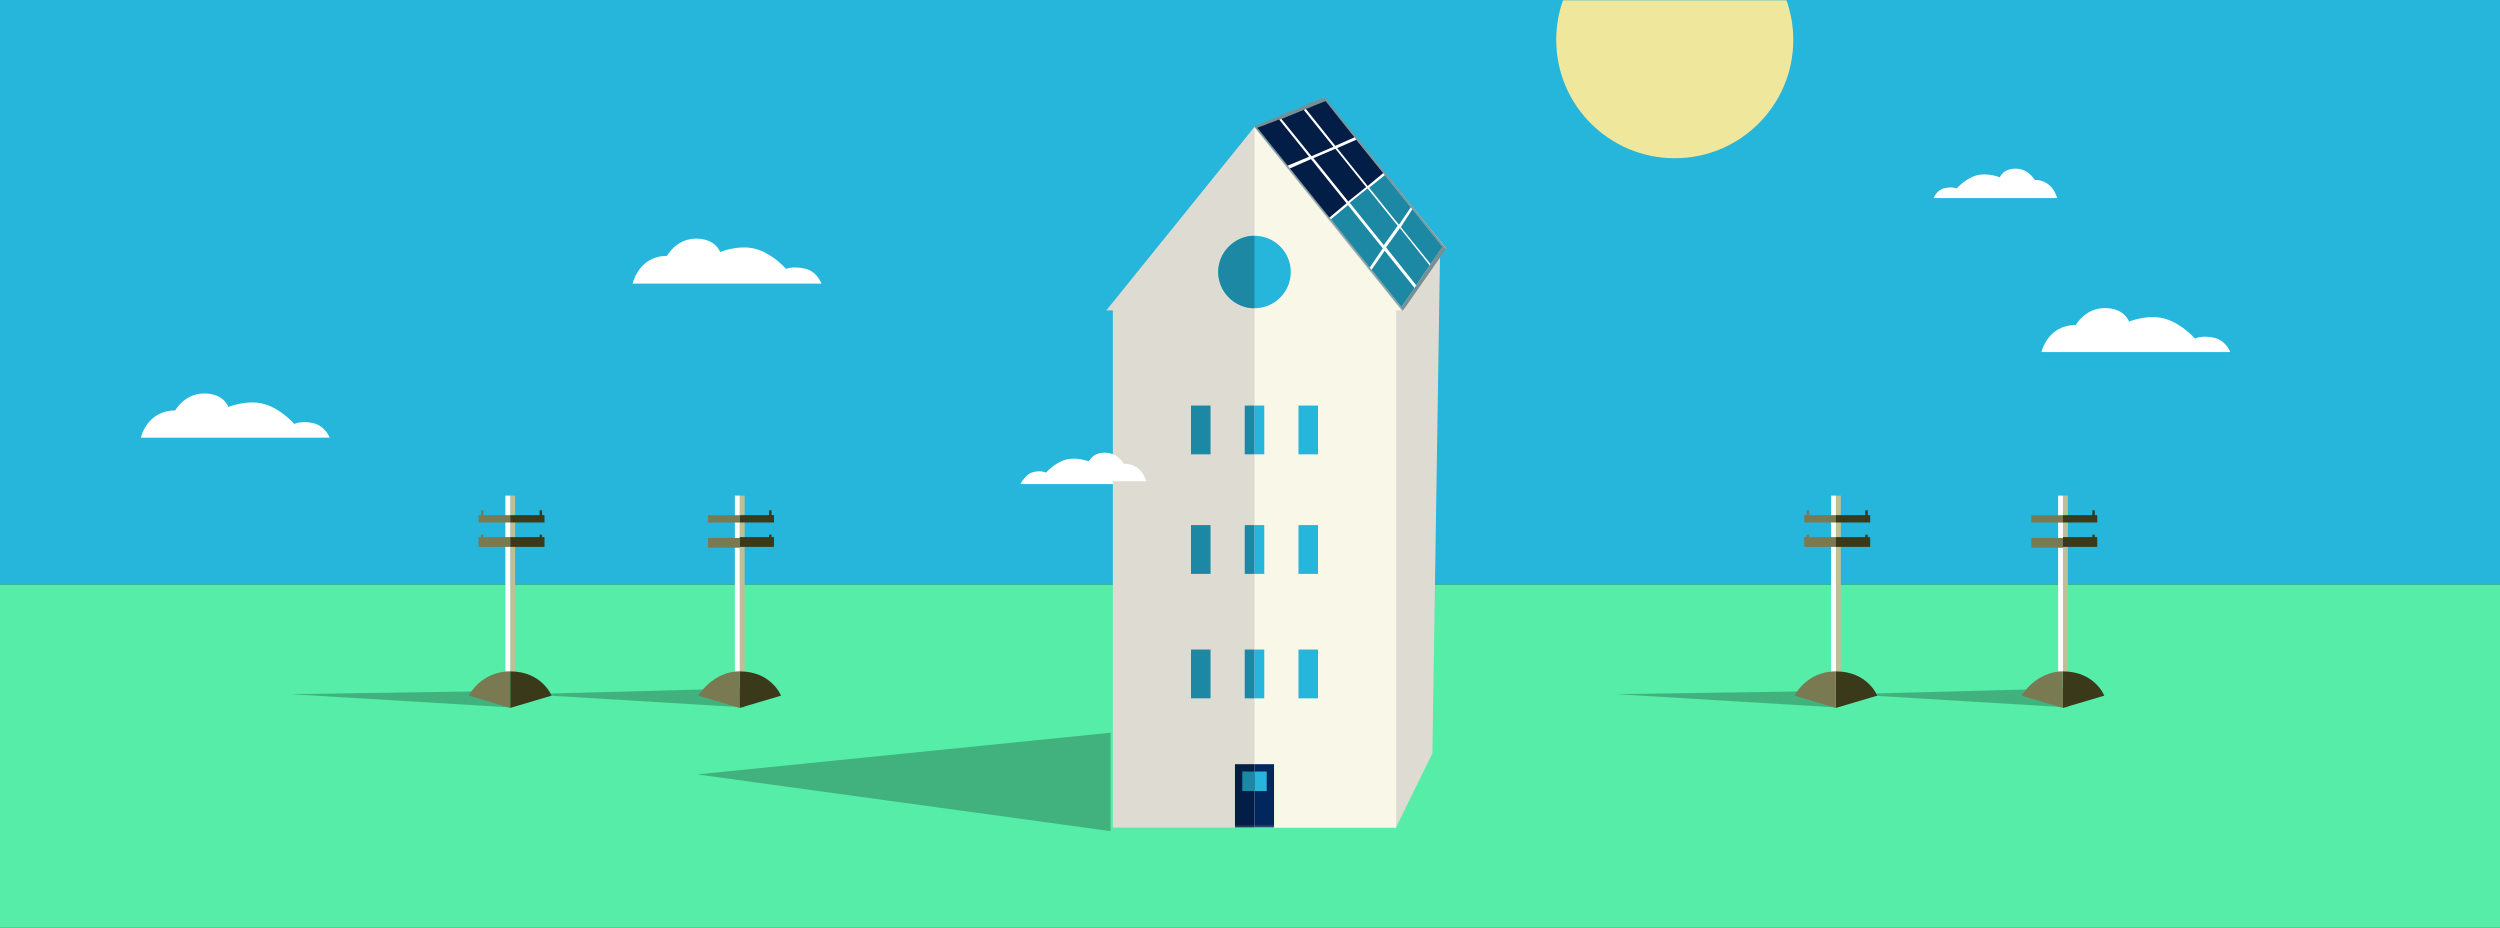 <?xml version="1.0" encoding="UTF-8"?>
<svg width="1024px" height="380px" viewBox="0 0 1024 380" version="1.1" xmlns="http://www.w3.org/2000/svg"
     xmlns:xlink="http://www.w3.org/1999/xlink">
    <rect x="0" y="0" width="1024" height="380" fill="#333333" stroke="none"/>
    <!-- Generator: Sketch 42 (36781) - http://www.bohemiancoding.com/sketch -->
    <title>login_illustration</title>
    <desc>Created with Sketch.</desc>
    <defs>
        <polygon id="path-1" points="0 697 1026 697 1026 0 0 0"></polygon>
        <polygon id="path-3"
                 points="0 287.807 155.553 287.807 155.553 0.616 0 0.616"></polygon>
        <polygon id="path-5"
                 points="97.187 30.305 97.187 0.069 0 0.069 0 30.305"></polygon>
    </defs>
    <g id="Welcome" stroke="none" stroke-width="1" fill="none" fill-rule="evenodd">
        <g id="Login" transform="translate(0, -62)">
            <g id="login_illustration" transform="translate(0, 62)">
                <polygon id="Fill-1" fill="#56EDA8"
                         points="0 697 1026 697 1026 239.343 0 239.343"></polygon>
                <polygon id="Fill-2" fill="#26B5DB" points="0 239.343 1026 239.343 1026 0 0 0"></polygon>
                <g id="Group-74">
                    <mask id="mask-2" fill="white">
                        <use xlink:href="#path-1"></use>
                    </mask>
                    <g id="Clip-10"></g>
                    <path d="M336.471,116.167 L259.126,116.167 C259.126,116.167 261.567,104.813 273.184,104.813 C273.184,104.813 276.959,97.745 285.091,97.745 C293.222,97.745 294.965,103.209 294.965,103.209 C294.965,103.209 302.806,99.99 309.776,102.022 C316.746,104.054 321.973,110.137 321.973,110.137 C321.973,110.137 324.878,108.884 329.815,110.045 C334.752,111.206 336.471,116.167 336.471,116.167"
                          id="Fill-26" fill="#FFFFFF" mask="url(#mask-2)"></path>
                    <path d="M135.037,179.257 L57.691,179.257 C57.691,179.257 60.133,168.121 71.749,168.121 C71.749,168.121 75.525,161.161 83.657,161.161 C91.787,161.161 93.53,166.68 93.53,166.68 C93.53,166.68 101.371,163.489 108.342,165.52 C115.311,167.552 120.538,173.649 120.538,173.649 C120.538,173.649 123.443,172.185 128.38,173.346 C133.317,174.507 135.037,179.257 135.037,179.257"
                          id="Fill-27" fill="#FFFFFF" mask="url(#mask-2)"></path>
                    <path d="M418.007,198.284 L468.563,198.284 C468.563,198.284 466.967,191.095 459.374,191.095 C459.374,191.095 456.906,186.591 451.591,186.591 C446.276,186.591 445.137,190.22 445.137,190.22 C445.137,190.22 440.012,188.145 435.456,189.473 C430.9,190.801 427.484,194.791 427.484,194.791 C427.484,194.791 425.585,193.748 422.358,194.507 C419.131,195.266 418.007,198.284 418.007,198.284"
                          id="Fill-28" fill="#FFFFFF" mask="url(#mask-2)"></path>
                    <path d="M792.025,81.116 L842.581,81.116 C842.581,81.116 840.984,73.692 833.392,73.692 C833.392,73.692 830.924,69.069 825.608,69.069 C820.294,69.069 819.155,72.639 819.155,72.639 C819.155,72.639 814.03,70.535 809.474,71.863 C804.918,73.192 801.501,77.168 801.501,77.168 C801.501,77.168 799.603,76.352 796.375,77.111 C793.149,77.87 792.025,81.116 792.025,81.116"
                          id="Fill-29" fill="#FFFFFF" mask="url(#mask-2)"></path>
                    <path d="M913.536,144.207 L836.191,144.207 C836.191,144.207 838.632,133.119 850.249,133.119 C850.249,133.119 854.024,126.182 862.155,126.182 C870.287,126.182 872.029,131.713 872.029,131.713 C872.029,131.713 879.871,128.527 886.841,130.559 C893.811,132.591 899.038,138.69 899.038,138.69 C899.038,138.69 901.943,137.181 906.879,138.341 C911.817,139.502 913.536,144.207 913.536,144.207"
                          id="Fill-30" fill="#FFFFFF" mask="url(#mask-2)"></path>
                    <path d="M640.269,0 C638.434,5.007 637.432,10.572 637.432,16.32 C637.432,43.118 659.167,64.814 685.979,64.814 C712.791,64.814 734.526,43.132 734.526,16.334 C734.526,10.587 733.523,5.007 731.689,0 L640.269,0 Z"
                          id="Fill-31" fill="#EFE79C" mask="url(#mask-2)"></path>
                    <polygon id="Fill-32" fill="#41B27E" mask="url(#mask-2)"
                             points="454.887 340.444 285.557 317.197 454.887 300.127"></polygon>
                    <polygon id="Fill-33" fill="#41B27E" mask="url(#mask-2)"
                             points="208.97 289.757 119 284.329 207.041 283"></polygon>
                    <polygon id="Fill-33-Copy" fill="#41B27E" mask="url(#mask-2)"
                             points="751.97 289.757 662 284.329 750.041 283"></polygon>
                    <polygon id="Fill-34" fill="#41B27E" mask="url(#mask-2)"
                             points="304.97 289.758 215 284.33 303.041 282"></polygon>
                    <polygon id="Fill-34-Copy" fill="#41B27E" mask="url(#mask-2)"
                             points="846.97 289.758 757 284.33 845.041 282"></polygon>
                    <polygon id="Fill-36" fill="#BFBF96" mask="url(#mask-2)"
                             points="209 275.103 211.004 275.103 211.004 203 209 203"></polygon>
                    <polygon id="Fill-36-Copy" fill="#BFBF96" mask="url(#mask-2)"
                             points="752 275.103 754.004 275.103 754.004 203 752 203"></polygon>
                    <polygon id="Fill-37" fill="#F9FEFC" mask="url(#mask-2)"
                             points="207 275.103 209.004 275.103 209.004 203 207 203"></polygon>
                    <polygon id="Fill-37-Copy" fill="#F9FEFC" mask="url(#mask-2)"
                             points="750 275.103 752.004 275.103 752.004 203 750 203"></polygon>
                    <path d="M192,284.938 C192,284.938 196.896,275 208.919,275 L208.919,289.957 L192,284.938 Z"
                          id="Fill-38" fill="#7A7A52" mask="url(#mask-2)"></path>
                    <path d="M735,284.938 C735,284.938 739.896,275 751.919,275 L751.919,289.957 L735,284.938 Z"
                          id="Fill-38-Copy" fill="#7A7A52" mask="url(#mask-2)"></path>
                    <path d="M225.919,284.938 C225.919,284.938 222.025,275 209,275 L209,289.957 L225.919,284.938 Z"
                          id="Fill-39" fill="#3A3A1B" mask="url(#mask-2)"></path>
                    <path d="M768.919,284.938 C768.919,284.938 765.025,275 752,275 L752,289.957 L768.919,284.938 Z"
                          id="Fill-39-Copy" fill="#3A3A1B" mask="url(#mask-2)"></path>
                    <polygon id="Fill-40" fill="#7A7A52" mask="url(#mask-2)"
                             points="198.004 211.003 198.004 209 197.002 209 197.002 211.003 196 211.003 196 214.007 209.025 214.007 209.025 211.003"></polygon>
                    <polygon id="Fill-40-Copy" fill="#7A7A52" mask="url(#mask-2)"
                             points="741.004 211.003 741.004 209 740.002 209 740.002 211.003 739 211.003 739 214.007 752.025 214.007 752.025 211.003"></polygon>
                    <polygon id="Fill-41" fill="#3A3A1B" mask="url(#mask-2)"
                             points="221.023 211.003 221.023 209 222.025 209 222.025 211.003 223.027 211.003 223.027 214.007 209 214.007 209 211.003"></polygon>
                    <polygon id="Fill-41-Copy" fill="#3A3A1B" mask="url(#mask-2)"
                             points="764.023 211.003 764.023 209 765.025 209 765.025 211.003 766.027 211.003 766.027 214.007 752 214.007 752 211.003"></polygon>
                    <polygon id="Fill-42" fill="#7A7A52" mask="url(#mask-2)"
                             points="198.004 220.001 198.004 219 197.002 219 197.002 220.001 196 220.001 196 224.007 209.025 224.007 209.025 220.001"></polygon>
                    <polygon id="Fill-42-Copy" fill="#7A7A52" mask="url(#mask-2)"
                             points="741.004 220.001 741.004 219 740.002 219 740.002 220.001 739 220.001 739 224.007 752.025 224.007 752.025 220.001"></polygon>
                    <polygon id="Fill-43" fill="#3A3A1B" mask="url(#mask-2)"
                             points="221.023 220.001 221.023 219 222.025 219 222.025 220.001 223.027 220.001 223.027 224.007 209 224.007 209 220.001"></polygon>
                    <polygon id="Fill-43-Copy" fill="#3A3A1B" mask="url(#mask-2)"
                             points="764.023 220.001 764.023 219 765.025 219 765.025 220.001 766.027 220.001 766.027 224.007 752 224.007 752 220.001"></polygon>
                    <polygon id="Fill-44" fill="#BFBF96" mask="url(#mask-2)"
                             points="303 275.103 305.004 275.103 305.004 203 303 203"></polygon>
                    <polygon id="Fill-44-Copy" fill="#BFBF96" mask="url(#mask-2)"
                             points="845 275.103 847.004 275.103 847.004 203 845 203"></polygon>
                    <polygon id="Fill-45" fill="#F9FEFC" mask="url(#mask-2)"
                             points="301 275.103 303.004 275.103 303.004 203 301 203"></polygon>
                    <polygon id="Fill-45-Copy" fill="#F9FEFC" mask="url(#mask-2)"
                             points="843 275.103 845.004 275.103 845.004 203 843 203"></polygon>
                    <path d="M286,284.938 C286,284.938 291.897,275 302.919,275 L302.919,289.957 L286,284.938 Z"
                          id="Fill-46" fill="#7A7A52" mask="url(#mask-2)"></path>
                    <path d="M828,284.938 C828,284.938 833.897,275 844.919,275 L844.919,289.957 L828,284.938 Z"
                          id="Fill-46-Copy" fill="#7A7A52" mask="url(#mask-2)"></path>
                    <path d="M319.919,284.938 C319.919,284.938 316.025,275 303,275 L303,289.957 L319.919,284.938 Z"
                          id="Fill-47" fill="#3A3A1B" mask="url(#mask-2)"></path>
                    <path d="M861.919,284.938 C861.919,284.938 858.025,275 845,275 L845,289.957 L861.919,284.938 Z"
                          id="Fill-47-Copy" fill="#3A3A1B" mask="url(#mask-2)"></path>
                    <polygon id="Fill-48" fill="#7A7A52" mask="url(#mask-2)"
                             points="292.004 211.028 292.004 209 292.004 211.028 290 211.028 290 214.032 303.025 214.032 303.025 211.028"></polygon>
                    <polygon id="Fill-48-Copy" fill="#7A7A52" mask="url(#mask-2)"
                             points="834.004 211.028 834.004 209 834.004 211.028 832 211.028 832 214.032 845.025 214.032 845.025 211.028"></polygon>
                    <polygon id="Fill-49" fill="#3A3A1B" mask="url(#mask-2)"
                             points="315.023 211.003 315.023 209 316.025 209 316.025 211.003 317.027 211.003 317.027 214.007 303 214.007 303 211.003"></polygon>
                    <polygon id="Fill-49-Copy" fill="#3A3A1B" mask="url(#mask-2)"
                             points="857.023 211.003 857.023 209 858.025 209 858.025 211.003 859.027 211.003 859.027 214.007 845 214.007 845 211.003"></polygon>
                    <polygon id="Fill-50" fill="#7A7A52" mask="url(#mask-2)"
                             points="292.004 220.338 292.004 219 292.004 220.338 290 220.338 290 224.344 303.025 224.344 303.025 220.338"></polygon>
                    <polygon id="Fill-50-Copy" fill="#7A7A52" mask="url(#mask-2)"
                             points="834.004 220.338 834.004 219 834.004 220.338 832 220.338 832 224.344 845.025 224.344 845.025 220.338"></polygon>
                    <polygon id="Fill-51" fill="#3A3A1B" mask="url(#mask-2)"
                             points="315.023 220.001 315.023 219 316.025 219 316.025 220.001 317.027 220.001 317.027 224.007 303 224.007 303 220.001"></polygon>
                    <polygon id="Fill-51-Copy" fill="#3A3A1B" mask="url(#mask-2)"
                             points="857.023 220.001 857.023 219 858.025 219 858.025 220.001 859.027 220.001 859.027 224.007 845 224.007 845 220.001"></polygon>
                </g>
                <g id="house-copy" transform="translate(419, 31)">
                    <polygon id="Fill-1" fill="#DEDCD2"
                             points="62.387 84.049 65.075 84.049 66.443 307.312 153.117 307.312 167.703 277.55 170.864 70.889 173.55 70.889 123.134 8.832"></polygon>
                    <polygon id="Fill-1" fill="#DEDCD2"
                             points="34.135 96.138 36.822 96.138 36.822 307.996 152.867 307.996 152.867 96.138 155.553 96.138 94.882 20.922"></polygon>
                    <polygon id="Fill-2" fill="#F9F7E8"
                             points="94.845 20.806 94.845 307.996 152.868 307.996 152.868 96.138 155.553 96.138 94.882 20.84"></polygon>
                    <g id="Group-25" transform="translate(0, 20.19)">
                        <path d="M109.699,60.229 C109.699,68.425 103.048,75.068 94.844,75.068 C86.64,75.068 79.988,68.425 79.988,60.229 C79.988,52.034 86.64,45.39 94.844,45.39 C103.048,45.39 109.699,52.034 109.699,60.229 Z"
                              id="Fill-3" fill="#26B5DB"></path>
                        <path d="M94.845,45.39 C86.842,45.39 79.99,52.033 79.99,60.229 C79.99,68.424 86.842,75.069 94.845,75.069 L94.845,45.39 Z"
                              id="Fill-5" fill="#1C88A4"></path>
                        <mask id="mask-4" fill="white">
                            <use xlink:href="#path-3"></use>
                        </mask>
                        <g id="Clip-8"></g>
                        <polygon id="Fill-7" fill="#26B5DB" mask="url(#mask-4)"
                                 points="94.845 134.91 98.847 134.91 98.847 114.923 94.845 114.923"></polygon>
                        <polygon id="Fill-9" fill="#26B5DB" mask="url(#mask-4)"
                                 points="112.852 134.91 120.855 134.91 120.855 114.923 112.852 114.923"></polygon>
                        <polygon id="Fill-10" fill="#1C88A4" mask="url(#mask-4)"
                                 points="68.835 134.91 76.838 134.91 76.838 114.923 68.835 114.923"></polygon>
                        <polygon id="Fill-11" fill="#26B5DB" mask="url(#mask-4)"
                                 points="94.845 183.877 98.847 183.877 98.847 163.89 94.845 163.89"></polygon>
                        <polygon id="Fill-12" fill="#26B5DB" mask="url(#mask-4)"
                                 points="112.852 183.877 120.855 183.877 120.855 163.89 112.852 163.89"></polygon>
                        <polygon id="Fill-13" fill="#1C88A4" mask="url(#mask-4)"
                                 points="68.835 183.877 76.838 183.877 76.838 163.89 68.835 163.89"></polygon>
                        <polygon id="Fill-14" fill="#26B5DB" mask="url(#mask-4)"
                                 points="94.845 234.843 98.847 234.843 98.847 214.856 94.845 214.856"></polygon>
                        <polygon id="Fill-15" fill="#1C88A4" mask="url(#mask-4)"
                                 points="90.844 134.91 94.845 134.91 94.845 114.923 90.844 114.923"></polygon>
                        <polygon id="Fill-16" fill="#1C88A4" mask="url(#mask-4)"
                                 points="90.844 183.877 94.845 183.877 94.845 163.89 90.844 163.89"></polygon>
                        <polygon id="Fill-17" fill="#1C88A4" mask="url(#mask-4)"
                                 points="90.844 234.843 94.845 234.843 94.845 214.856 90.844 214.856"></polygon>
                        <polygon id="Fill-18" fill="#02275D" mask="url(#mask-4)"
                                 points="94.845 287.807 102.848 287.807 102.848 261.824 94.845 261.824"></polygon>
                        <polygon id="Fill-19" fill="#021D46" mask="url(#mask-4)"
                                 points="86.842 287.807 94.845 287.807 94.845 261.824 86.842 261.824"></polygon>
                        <polygon id="Fill-20" fill="#26B5DB" mask="url(#mask-4)"
                                 points="94.845 272.817 99.847 272.817 99.847 264.822 94.845 264.822"></polygon>
                        <polygon id="Fill-21" fill="#1C88A4" mask="url(#mask-4)"
                                 points="89.843 272.817 94.845 272.817 94.845 264.822 89.843 264.822"></polygon>
                        <polygon id="Fill-22" fill="#26B5DB" mask="url(#mask-4)"
                                 points="112.852 234.843 120.855 234.843 120.855 214.856 112.852 214.856"></polygon>
                        <polygon id="Fill-23" fill="#1C88A4" mask="url(#mask-4)"
                                 points="68.835 234.843 76.838 234.843 76.838 214.856 68.835 214.856"></polygon>
                        <path d="M0,145.902 L50.477,145.902 C50.477,145.902 48.883,138.728 41.302,138.728 C41.302,138.728 38.838,134.233 33.531,134.233 C28.225,134.233 27.088,137.855 27.088,137.855 C27.088,137.855 21.971,135.784 17.422,137.109 C12.873,138.434 9.462,142.417 9.462,142.417 C9.462,142.417 7.566,141.375 4.344,142.133 C1.122,142.89 0,145.902 0,145.902"
                              id="Fill-24" fill="#FFFFFF" mask="url(#mask-4)"></path>
                    </g>
                    <g id="solar-panel"
                       transform="translate(133.327, 52.483) rotate(1.2) translate(-133.327, -52.483) translate(85.827, 1.983)">
                        <g id="Group-44"
                           transform="translate(47.423, 50.592) rotate(50) translate(-47.423, -50.592) translate(-1.577, 30.592)">
                            <polygon id="Fill-7" fill="#7A7A52"
                                     points="37.535 19.95 37.535 19.721 37.535 19.95 35.581 19.95 35.581 21.193 48.286 21.193 48.286 19.95"></polygon>
                            <polygon id="Fill-9" fill="#3A3A1B"
                                     points="59.037 19.95 59.037 19.536 60.014 19.536 60.014 19.95 61.969 19.95 61.969 21.193 48.286 21.193 48.286 19.95"></polygon>
                            <polygon id="Fill-11" fill="#7A7A52"
                                     points="37.535 24.092 37.535 23.332 37.535 24.092 35.581 24.092 35.581 25.335 48.286 25.335 48.286 24.092"></polygon>
                            <polygon id="Fill-13" fill="#3A3A1B"
                                     points="59.037 24.092 59.037 23.264 60.014 23.264 60.014 24.092 61.969 24.092 61.969 25.335 48.286 25.335 48.286 24.092"></polygon>
                            <g id="Group-17" transform="translate(0, 0)">
                                <mask id="mask-6" fill="white">
                                    <use xlink:href="#path-5"></use>
                                </mask>
                                <g id="Clip-16"></g>
                                <polygon id="Fill-15" fill="#778E95" mask="url(#mask-6)"
                                         points="97.187 30.305 0 30.305 8.818 0.069 88.37 0.069"></polygon>
                            </g>
                            <polygon id="Fill-18" fill="#FFFFFF"
                                     points="95.587 29.477 1.601 29.477 10.418 0.897 86.769 0.897"></polygon>
                            <polygon id="Fill-20" fill="#021D46"
                                     points="23.835 20.365 4.246 20.365 1.297 29.505 21.179 29.505"></polygon>
                            <polygon id="Fill-22" fill="#021D46"
                                     points="48.286 20.365 25.099 20.365 22.644 29.498 48.476 29.498"></polygon>
                            <polygon id="Fill-24" fill="#1C88A4"
                                     points="72.007 20.365 49.264 20.365 49.411 29.486 74.8 29.486"></polygon>
                            <polygon id="Fill-26" fill="#1C88A4"
                                     points="92.836 20.375 73.271 20.365 75.97 29.472 95.559 29.472"></polygon>
                            <polygon id="Fill-28" fill="#021D46"
                                     points="26.918 10.047 7.479 10.047 4.643 19.502 24.292 19.452"></polygon>
                            <polygon id="Fill-30" fill="#021D46"
                                     points="48.136 9.937 28.043 9.937 25.418 19.343 48.136 19.343"></polygon>
                            <polygon id="Fill-32" fill="#1C88A4"
                                     points="68.61 9.811 48.957 9.811 48.957 19.217 71.236 19.217"></polygon>
                            <polygon id="Fill-34" fill="#1C88A4"
                                     points="89.492 9.758 69.923 9.665 72.549 19.071 92.408 19.163"></polygon>
                            <polygon id="Fill-36" fill="#021D46"
                                     points="29.309 0.875 10.275 0.792 7.763 9.131 27.084 9.196"></polygon>
                            <polygon id="Fill-38" fill="#021D46"
                                     points="48.087 0.889 30.527 0.921 28.302 9.172 48.216 9.172"></polygon>
                            <polygon id="Fill-40" fill="#1C88A4"
                                     points="66.106 0.889 49.152 0.869 49.151 9.149 68.63 9.149"></polygon>
                            <polygon id="Fill-42" fill="#1C88A4"
                                     points="86.837 0.87 67.089 0.857 69.851 9.133 89.329 9.127"></polygon>
                        </g>
                    </g>
                </g>


            </g>
        </g>
    </g>
</svg>

